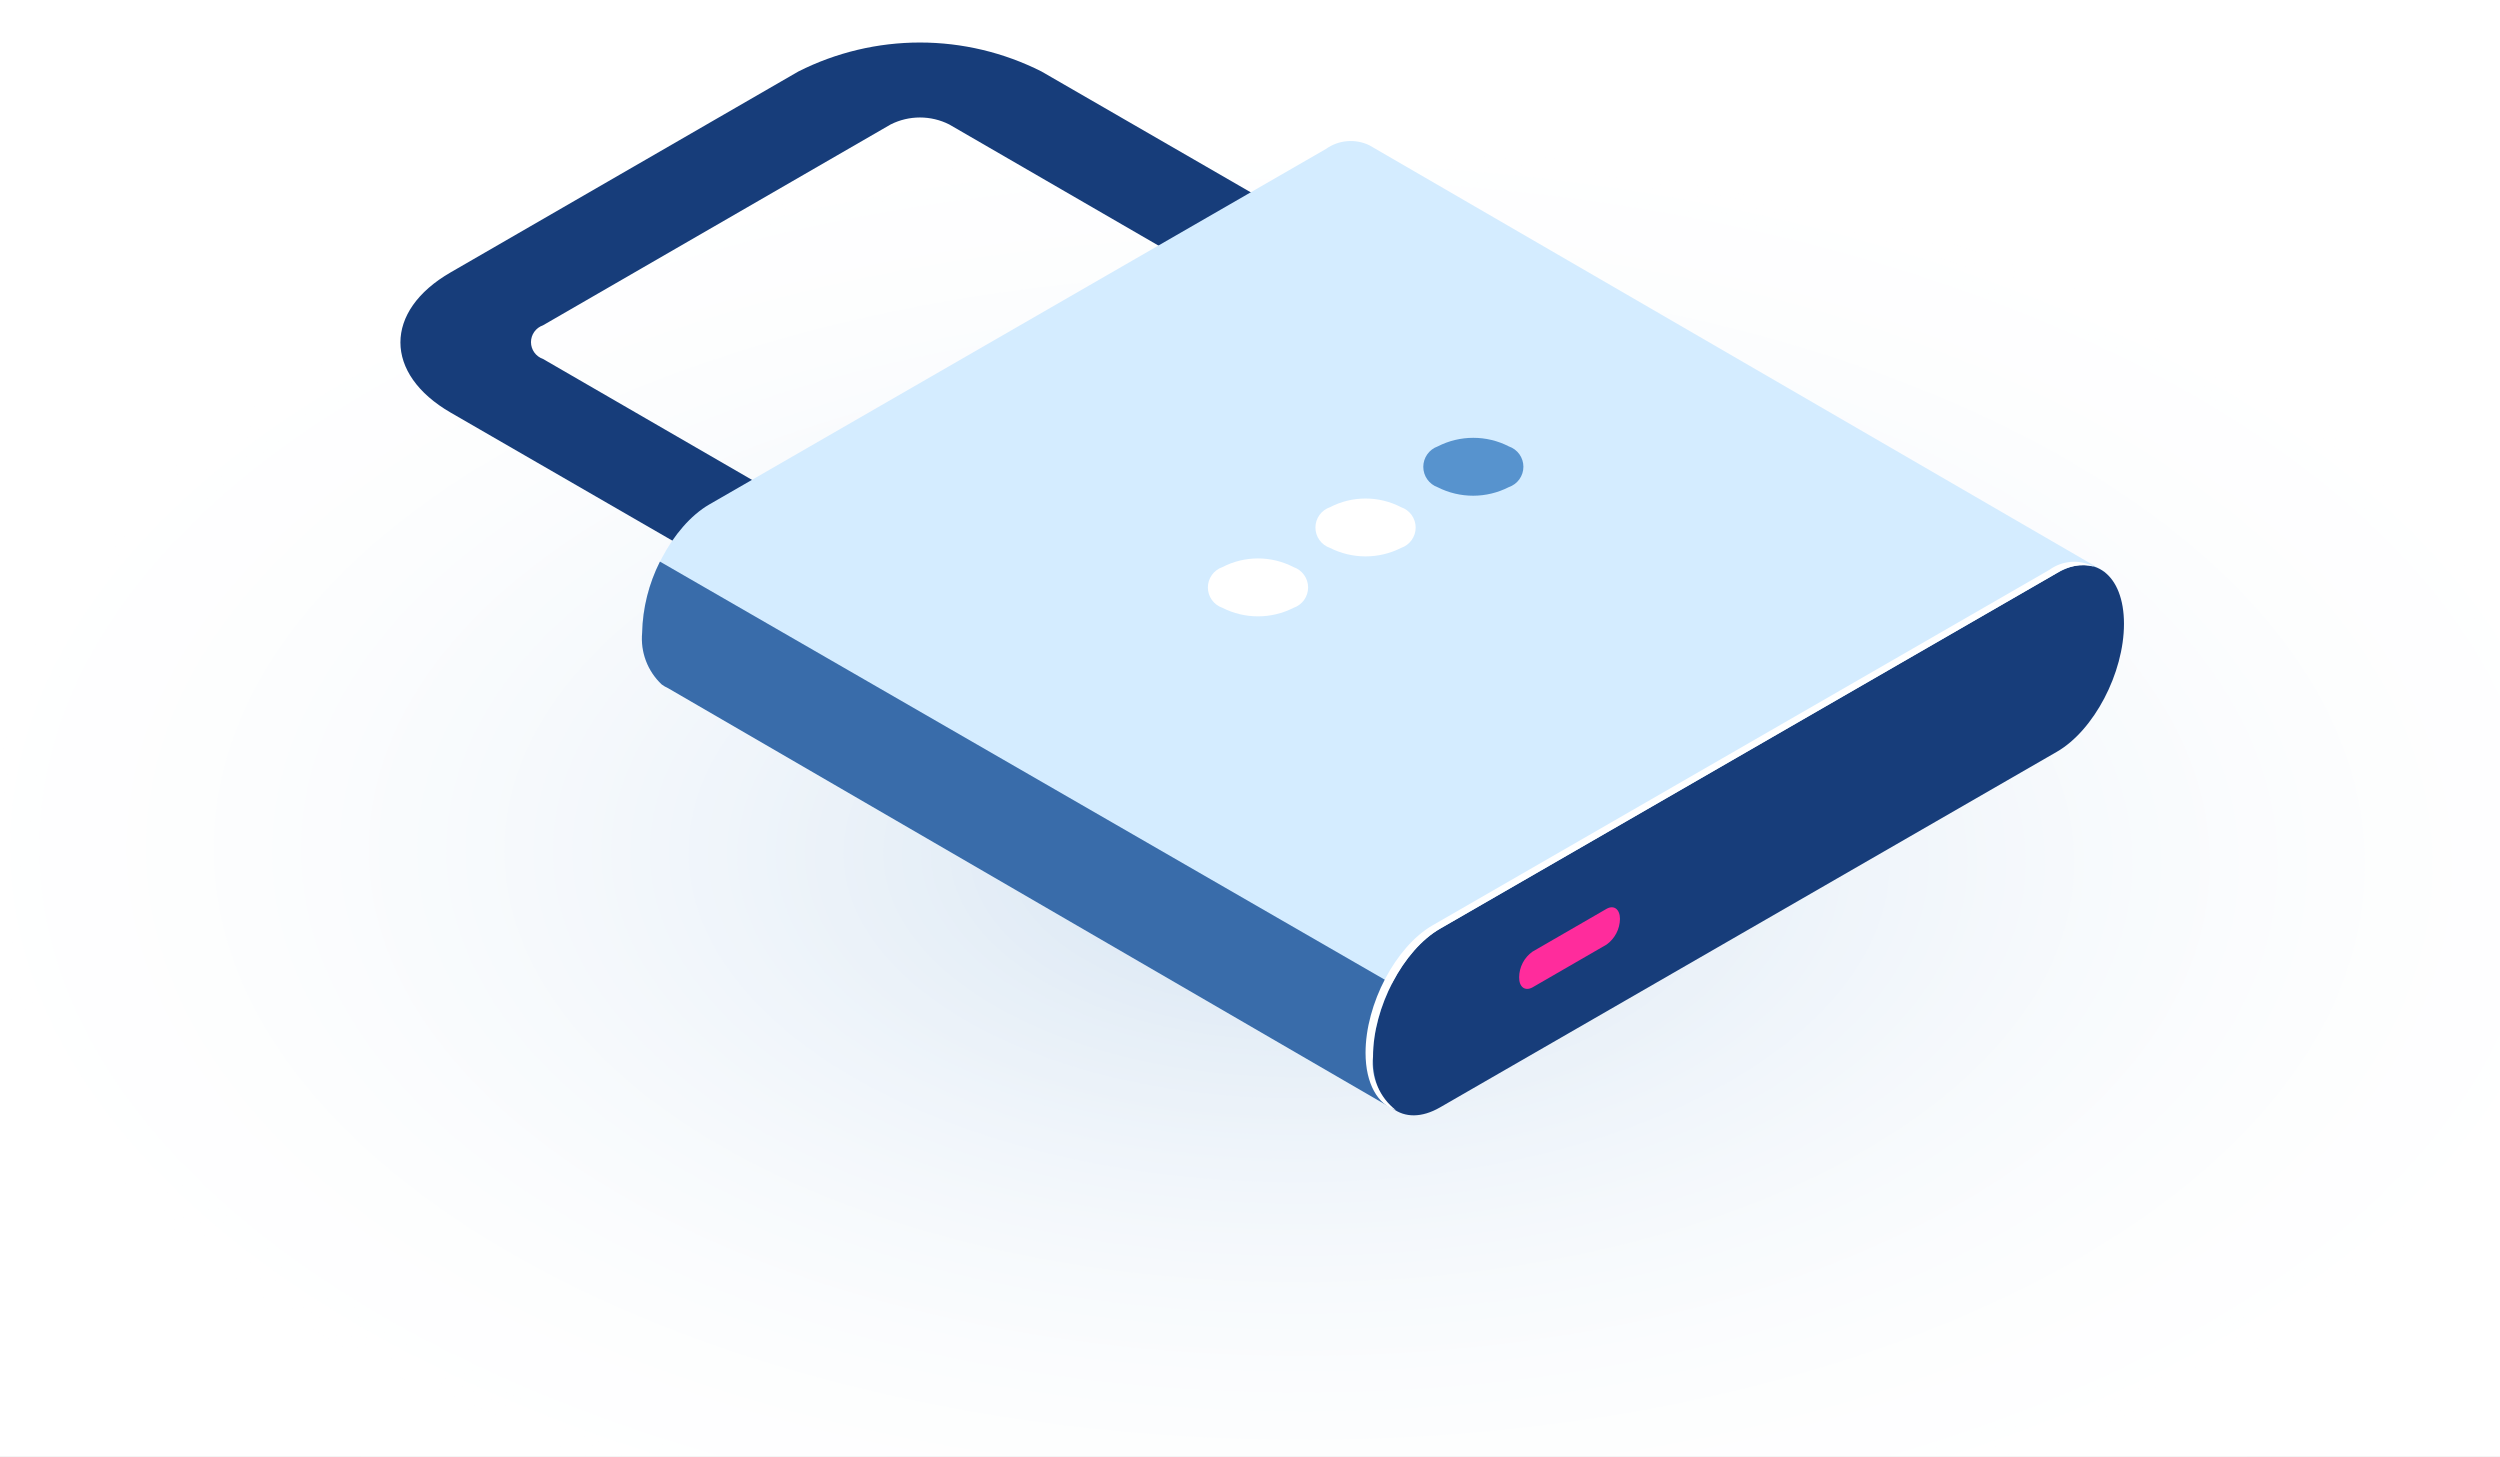 <svg width="127" height="74" viewBox="0 0 127 74" fill="none" xmlns="http://www.w3.org/2000/svg">
<rect x="0" y="0" width="127" height="74" fill="#333333" stroke="none"/>
<g clip-path="url(#clip0)">
<rect width="1440" height="2856" transform="translate(-1158 -1524)" fill="white"/>
<rect x="-1158" y="-947" width="1440" height="2279" fill="white"/>
<g style="mix-blend-mode:multiply" opacity="0.3">
<g style="mix-blend-mode:multiply">
<path d="M-22 -7H153V94.033H-22V-7Z" fill="white"/>
</g>
<g style="mix-blend-mode:multiply">
<path d="M65.078 83.548C24.299 83.121 -8.571 64.852 -8.339 42.742C-8.108 20.631 25.138 3.054 65.916 3.481C106.695 3.908 139.565 22.178 139.333 44.288C139.102 66.398 105.856 83.975 65.078 83.548Z" fill="white"/>
</g>
<g style="mix-blend-mode:multiply">
<path d="M65.081 83.278C24.576 82.853 -8.072 64.707 -7.842 42.747C-7.612 20.786 25.409 3.328 65.913 3.752C106.418 4.176 139.066 22.322 138.836 44.283C138.606 66.243 105.585 83.702 65.081 83.278Z" fill="white"/>
</g>
<g style="mix-blend-mode:multiply">
<path d="M65.083 83.016C24.848 82.594 -7.583 64.568 -7.355 42.752C-7.126 20.936 25.676 3.593 65.911 4.014C106.145 4.435 138.577 22.462 138.349 44.278C138.12 66.093 105.318 83.437 65.083 83.016Z" fill="white"/>
</g>
<g style="mix-blend-mode:multiply">
<path d="M65.121 82.89C25.159 82.49 -7.062 64.601 -6.845 42.934C-6.629 21.267 25.943 4.026 65.906 4.425C105.869 4.825 138.089 22.714 137.873 44.381C137.656 66.048 105.084 83.289 65.121 82.89Z" fill="white"/>
</g>
<g style="mix-blend-mode:multiply">
<path d="M65.089 82.483C25.398 82.067 -6.596 64.284 -6.37 42.762C-6.145 21.241 26.214 4.131 65.905 4.547C105.596 4.962 137.59 22.746 137.364 44.267C137.139 65.789 104.78 82.898 65.089 82.483Z" fill="white"/>
</g>
<g style="mix-blend-mode:multiply">
<path d="M65.092 82.212C25.675 81.799 -6.098 64.139 -5.874 42.767C-5.65 21.395 26.485 4.405 65.902 4.818C105.319 5.23 137.091 22.89 136.868 44.262C136.644 65.634 104.509 82.625 65.092 82.212Z" fill="white"/>
</g>
<g style="mix-blend-mode:multiply">
<path d="M65.094 81.95C25.947 81.54 -5.608 64 -5.386 42.772C-5.164 21.545 26.752 4.67 65.9 5.08C105.047 5.489 136.602 23.03 136.38 44.257C136.158 65.484 104.242 82.36 65.094 81.95Z" fill="white"/>
</g>
<g style="mix-blend-mode:multiply">
<path d="M65.097 81.679C26.224 81.272 -5.11 63.855 -4.889 42.778C-4.668 21.7 27.023 4.943 65.897 5.35C104.77 5.758 136.104 23.174 135.883 44.252C135.663 65.329 103.971 82.086 65.097 81.679Z" fill="white"/>
</g>
<g style="mix-blend-mode:multiply">
<path d="M65.1 81.417C26.496 81.013 -4.621 63.716 -4.402 42.783C-4.182 21.85 27.29 5.208 65.894 5.612C104.498 6.017 135.615 23.314 135.396 44.247C135.176 65.18 103.704 81.821 65.1 81.417Z" fill="white"/>
</g>
<g style="mix-blend-mode:multiply">
<path d="M65.103 81.146C26.773 80.745 -4.123 63.571 -3.905 42.788C-3.687 22.005 27.561 5.482 65.891 5.883C104.221 6.285 135.117 23.458 134.899 44.242C134.681 65.025 103.432 81.548 65.103 81.146Z" fill="white"/>
</g>
<g style="mix-blend-mode:multiply">
<path d="M65.106 80.875C27.045 80.477 -3.633 63.427 -3.417 42.793C-3.201 22.159 27.828 5.756 65.888 6.154C103.949 6.553 134.627 23.603 134.411 44.236C134.195 64.87 103.166 81.274 65.106 80.875Z" fill="white"/>
</g>
<g style="mix-blend-mode:multiply">
<path d="M65.109 80.613C27.323 80.218 -3.135 63.287 -2.921 42.798C-2.706 22.309 28.099 6.02 65.885 6.416C103.671 6.812 134.129 23.742 133.915 44.231C133.7 64.72 102.894 81.009 65.109 80.613Z" fill="#FEFFFF"/>
</g>
<g style="mix-blend-mode:multiply">
<path d="M65.111 80.343C27.595 79.95 -2.646 63.143 -2.433 42.803C-2.22 22.464 28.366 6.294 65.883 6.687C103.399 7.08 133.64 23.887 133.427 44.226C133.214 64.566 102.628 80.735 65.111 80.343Z" fill="#FEFFFF"/>
</g>
<g style="mix-blend-mode:multiply">
<path d="M65.114 80.081C27.872 79.691 -2.148 63.003 -1.936 42.809C-1.725 22.614 28.637 6.559 65.88 6.949C103.122 7.339 133.142 24.026 132.93 44.221C132.719 64.416 102.356 80.471 65.114 80.081Z" fill="#FEFEFF"/>
</g>
<g style="mix-blend-mode:multiply">
<path d="M65.117 79.81C28.144 79.422 -1.658 62.859 -1.449 42.814C-1.239 22.768 28.904 6.833 65.877 7.22C102.85 7.607 132.652 24.171 132.443 44.216C132.233 64.261 102.09 80.197 65.117 79.81Z" fill="#FEFEFF"/>
</g>
<g style="mix-blend-mode:multiply">
<path d="M65.12 79.548C28.421 79.163 -1.16 62.719 -0.952 42.819C-0.743 22.918 29.176 7.097 65.874 7.482C102.573 7.866 132.154 24.31 131.946 44.211C131.737 64.111 101.818 79.932 65.12 79.548Z" fill="#FEFEFF"/>
</g>
<g style="mix-blend-mode:multiply">
<path d="M65.123 79.277C28.693 78.895 -0.671 62.575 -0.464 42.824C-0.257 23.073 29.442 7.371 65.871 7.753C102.301 8.134 131.665 24.455 131.458 44.206C131.251 63.956 101.552 79.658 65.123 79.277Z" fill="#FEFEFF"/>
</g>
<g style="mix-blend-mode:multiply">
<path d="M65.125 79.015C28.97 78.636 -0.173 62.435 0.032 42.829C0.238 23.223 29.714 7.636 65.869 8.015C102.024 8.393 131.167 24.594 130.961 44.2C130.756 63.806 101.28 79.394 65.125 79.015Z" fill="#FEFEFF"/>
</g>
<g style="mix-blend-mode:multiply">
<path d="M65.128 78.744C29.242 78.368 0.316 62.291 0.52 42.834C0.724 23.378 29.98 7.91 65.866 8.285C101.752 8.661 130.678 24.739 130.474 44.195C130.27 63.652 101.014 79.12 65.128 78.744Z" fill="#FDFEFE"/>
</g>
<g style="mix-blend-mode:multiply">
<path d="M65.131 78.473C29.52 78.1 0.815 62.146 1.017 42.84C1.219 23.532 30.252 8.183 65.863 8.556C101.474 8.929 130.179 24.883 129.977 44.19C129.775 63.497 100.742 78.846 65.131 78.473Z" fill="#FDFEFE"/>
</g>
<g style="mix-blend-mode:multiply">
<path d="M65.134 78.211C29.792 77.841 1.304 62.007 1.505 42.845C1.705 23.682 30.518 8.448 65.86 8.818C101.202 9.188 129.69 25.023 129.489 44.185C129.289 63.347 100.476 78.581 65.134 78.211Z" fill="#FDFEFE"/>
</g>
<g style="mix-blend-mode:multiply">
<path d="M65.136 77.94C30.069 77.573 1.802 61.862 2.001 42.85C2.2 23.837 30.79 8.722 65.858 9.089C100.925 9.456 129.192 25.167 128.993 44.18C128.794 63.192 100.204 78.308 65.136 77.94Z" fill="#FDFDFE"/>
</g>
<g style="mix-blend-mode:multiply">
<path d="M65.139 77.678C30.346 77.314 2.3 61.723 2.498 42.855C2.695 23.987 31.061 8.987 65.855 9.351C100.648 9.715 128.694 25.306 128.496 44.175C128.298 63.043 99.933 78.043 65.139 77.678Z" fill="#FCFDFE"/>
</g>
<g style="mix-blend-mode:multiply">
<path d="M65.142 77.407C30.618 77.046 2.789 61.578 2.986 42.86C3.182 24.142 31.328 9.26 65.852 9.622C100.376 9.984 128.204 25.451 128.008 44.169C127.812 62.888 99.666 77.769 65.142 77.407Z" fill="#FCFDFE"/>
</g>
<g style="mix-blend-mode:multiply">
<path d="M65.145 77.146C30.895 76.787 3.288 61.439 3.482 42.865C3.677 24.291 31.599 9.525 65.849 9.884C100.099 10.243 127.706 25.59 127.512 44.164C127.317 62.738 99.395 77.504 65.145 77.146Z" fill="#FCFDFE"/>
</g>
<g style="mix-blend-mode:multiply">
<path d="M65.148 76.875C31.167 76.519 3.777 61.295 3.97 42.87C4.163 24.446 31.866 9.799 65.846 10.155C99.827 10.511 127.217 25.735 127.024 44.159C126.831 62.583 99.128 77.231 65.148 76.875Z" fill="#FCFDFE"/>
</g>
<g style="mix-blend-mode:multiply">
<path d="M65.15 76.613C31.444 76.26 4.275 61.155 4.467 42.876C4.658 24.596 32.138 10.064 65.844 10.417C99.55 10.77 126.719 25.874 126.527 44.154C126.336 62.433 98.856 76.966 65.15 76.613Z" fill="#FBFDFE"/>
</g>
<g style="mix-blend-mode:multiply">
<path d="M65.185 76.486C31.747 76.152 4.786 61.183 4.968 43.052C5.149 24.921 32.403 10.494 65.842 10.829C99.281 11.163 126.241 26.132 126.06 44.263C125.878 62.394 98.624 76.821 65.185 76.486Z" fill="#FBFCFE"/>
</g>
<g style="mix-blend-mode:multiply">
<path d="M65.156 76.08C31.993 75.733 5.263 60.871 5.451 42.886C5.639 24.901 32.675 10.602 65.838 10.95C99 11.297 125.731 26.158 125.543 44.144C125.355 62.129 98.318 76.427 65.156 76.08Z" fill="#FBFCFE"/>
</g>
<g style="mix-blend-mode:multiply">
<path d="M65.159 75.809C32.266 75.465 5.752 60.727 5.939 42.891C6.125 25.055 32.942 10.876 65.835 11.22C98.728 11.565 125.242 26.303 125.055 44.139C124.869 61.974 98.052 76.153 65.159 75.809Z" fill="#FAFCFE"/>
</g>
<g style="mix-blend-mode:multiply">
<path d="M65.162 75.538C32.543 75.197 6.25 60.582 6.435 42.896C6.621 25.21 33.214 11.15 65.832 11.492C98.451 11.833 124.744 26.447 124.559 44.133C124.373 61.819 97.78 75.88 65.162 75.538Z" fill="#FAFCFD"/>
</g>
<g style="mix-blend-mode:multiply">
<path d="M65.164 75.276C32.815 74.937 6.739 60.443 6.923 42.901C7.107 25.36 33.48 11.415 65.83 11.753C98.179 12.092 124.255 26.587 124.071 44.128C123.887 61.669 97.514 75.615 65.164 75.276Z" fill="#FAFCFD"/>
</g>
<g style="mix-blend-mode:multiply">
<path d="M65.167 75.005C33.092 74.669 7.238 60.298 7.42 42.907C7.602 25.515 33.752 11.688 65.827 12.024C97.902 12.36 123.756 26.731 123.574 44.123C123.392 61.515 97.242 75.341 65.167 75.005Z" fill="#F9FBFD"/>
</g>
<g style="mix-blend-mode:multiply">
<path d="M65.17 74.743C33.364 74.41 7.727 60.159 7.907 42.912C8.088 25.665 34.018 11.953 65.824 12.286C97.63 12.619 123.267 26.871 123.087 44.118C122.906 61.365 96.976 75.076 65.17 74.743Z" fill="#F9FBFD"/>
</g>
<g style="mix-blend-mode:multiply">
<path d="M65.173 74.472C33.641 74.142 8.225 60.014 8.404 42.917C8.583 25.819 34.29 12.227 65.821 12.557C97.353 12.887 122.769 27.015 122.59 44.113C122.411 61.21 96.704 74.803 65.173 74.472Z" fill="#F9FBFD"/>
</g>
<g style="mix-blend-mode:multiply">
<path d="M65.175 74.21C33.913 73.883 8.714 59.875 8.892 42.922C9.069 25.969 34.556 12.492 65.818 12.819C97.081 13.146 122.28 27.155 122.102 44.108C121.925 61.06 96.438 74.538 65.175 74.21Z" fill="#F8FBFD"/>
</g>
<g style="mix-blend-mode:multiply">
<path d="M65.178 73.94C34.191 73.615 9.213 59.73 9.388 42.927C9.564 26.124 34.828 12.765 65.816 13.09C96.803 13.414 121.782 27.299 121.606 44.102C121.43 60.906 96.166 74.264 65.178 73.94Z" fill="#F8FAFD"/>
</g>
<g style="mix-blend-mode:multiply">
<path d="M65.181 73.678C34.462 73.356 9.702 59.591 9.876 42.932C10.051 26.274 35.094 13.03 65.813 13.352C96.531 13.674 121.292 27.439 121.118 44.097C120.943 60.756 95.9 73.999 65.181 73.678Z" fill="#F7FAFD"/>
</g>
<g style="mix-blend-mode:multiply">
<path d="M65.184 73.407C34.74 73.088 10.2 59.446 10.373 42.937C10.546 26.428 35.366 13.304 65.81 13.623C96.254 13.941 120.794 27.583 120.621 44.092C120.448 60.601 95.628 73.726 65.184 73.407Z" fill="#F7FAFC"/>
</g>
<g style="mix-blend-mode:multiply">
<path d="M65.187 73.136C35.012 72.82 10.689 59.302 10.86 42.943C11.032 26.583 35.632 13.578 65.807 13.894C95.982 14.21 120.305 27.728 120.133 44.087C119.962 60.446 95.362 73.452 65.187 73.136Z" fill="#F6F9FC"/>
</g>
<g style="mix-blend-mode:multiply">
<path d="M65.189 72.874C35.289 72.561 11.187 59.163 11.357 42.948C11.527 26.733 35.904 13.842 65.804 14.156C95.705 14.469 119.807 27.867 119.637 44.082C119.467 60.296 95.09 73.187 65.189 72.874Z" fill="#F6F9FC"/>
</g>
<g style="mix-blend-mode:multiply">
<path d="M65.192 72.603C35.561 72.293 11.677 59.018 11.845 42.953C12.013 26.888 36.17 14.116 65.802 14.426C95.433 14.737 119.317 28.012 119.149 44.077C118.981 60.142 94.824 72.913 65.192 72.603Z" fill="#F5F9FC"/>
</g>
<g style="mix-blend-mode:multiply">
<path d="M65.195 72.341C35.838 72.034 12.175 58.879 12.341 42.958C12.508 27.038 36.442 14.381 65.799 14.688C95.156 14.996 118.819 28.151 118.652 44.071C118.486 59.992 94.552 72.649 65.195 72.341Z" fill="#F5F8FC"/>
</g>
<g style="mix-blend-mode:multiply">
<path d="M65.228 72.215C36.139 71.924 12.685 58.902 12.843 43.131C13.001 27.359 36.71 14.809 65.799 15.1C94.888 15.391 118.342 28.413 118.184 44.184C118.027 59.956 94.317 72.505 65.228 72.215Z" fill="#F4F8FC"/>
</g>
<g style="mix-blend-mode:multiply">
<path d="M65.201 71.808C36.387 71.507 13.162 58.594 13.326 42.968C13.489 27.342 36.98 14.919 65.793 15.221C94.606 15.523 117.832 28.435 117.668 44.061C117.504 59.687 94.014 72.11 65.201 71.808Z" fill="#F4F8FC"/>
</g>
<g style="mix-blend-mode:multiply">
<path d="M65.233 71.682C36.688 71.396 13.673 58.618 13.827 43.141C13.982 27.663 37.248 15.348 65.794 15.633C94.339 15.919 117.355 28.697 117.2 44.174C117.045 59.652 93.779 71.967 65.233 71.682Z" fill="#F3F7FB"/>
</g>
<g style="mix-blend-mode:multiply">
<path d="M65.206 71.275C36.937 70.98 14.15 58.311 14.31 42.979C14.471 27.647 37.518 15.458 65.788 15.754C94.057 16.05 116.844 28.719 116.684 44.051C116.523 59.383 93.476 71.572 65.206 71.275Z" fill="#F3F7FB"/>
</g>
<g style="mix-blend-mode:multiply">
<path d="M65.209 71.005C37.209 70.711 14.639 58.166 14.798 42.984C14.957 27.802 37.785 15.732 65.785 16.025C93.785 16.318 116.355 28.863 116.196 44.046C116.037 59.228 93.21 71.298 65.209 71.005Z" fill="#F2F7FB"/>
</g>
<g style="mix-blend-mode:multiply">
<path d="M65.212 70.734C37.486 70.443 15.137 58.022 15.295 42.989C15.452 27.956 38.056 16.005 65.782 16.296C93.508 16.586 115.857 29.008 115.699 44.041C115.542 59.073 92.938 71.024 65.212 70.734Z" fill="#F2F6FB"/>
</g>
<g style="mix-blend-mode:multiply">
<path d="M65.215 70.472C37.758 70.184 15.626 57.882 15.782 42.994C15.938 28.106 38.322 16.27 65.779 16.558C93.236 16.845 115.368 29.147 115.212 44.035C115.056 58.923 92.671 70.759 65.215 70.472Z" fill="#F1F6FB"/>
</g>
<g style="mix-blend-mode:multiply">
<path d="M65.218 70.201C38.035 69.916 16.125 57.738 16.279 42.999C16.433 28.261 38.594 16.544 65.776 16.829C92.959 17.113 114.869 29.292 114.715 44.03C114.561 58.769 92.4 70.486 65.218 70.201Z" fill="#F0F5FB"/>
</g>
<g style="mix-blend-mode:multiply">
<path d="M65.22 69.939C38.307 69.657 16.614 57.598 16.767 43.004C16.919 28.411 38.861 16.809 65.774 17.09C92.687 17.372 114.38 29.431 114.227 44.025C114.075 58.619 92.133 70.221 65.22 69.939Z" fill="#F0F5FA"/>
</g>
<g style="mix-blend-mode:multiply">
<path d="M65.223 69.668C38.584 69.389 17.112 57.454 17.263 43.01C17.415 28.566 39.132 17.082 65.771 17.361C92.41 17.64 113.882 29.576 113.731 44.02C113.579 58.464 91.862 69.947 65.223 69.668Z" fill="#EFF5FA"/>
</g>
<g style="mix-blend-mode:multiply">
<path d="M65.255 69.55C38.884 69.287 17.622 57.48 17.765 43.18C17.908 28.88 39.402 17.501 65.773 17.765C92.143 18.028 113.405 29.835 113.262 44.135C113.119 58.435 91.626 69.814 65.255 69.55Z" fill="#EEF4FA"/>
</g>
<g style="mix-blend-mode:multiply">
<path d="M65.229 69.135C39.133 68.862 18.099 57.17 18.248 43.02C18.396 28.87 39.67 17.621 65.765 17.894C91.86 18.168 112.894 29.86 112.746 44.01C112.598 58.159 91.324 69.408 65.229 69.135Z" fill="#EEF4FA"/>
</g>
<g style="mix-blend-mode:multiply">
<path d="M65.231 68.873C39.406 68.603 18.589 57.03 18.735 43.025C18.882 29.02 39.937 17.886 65.763 18.156C91.588 18.427 112.405 29.999 112.259 44.004C112.112 58.01 91.057 69.144 65.231 68.873Z" fill="#EDF3F9"/>
</g>
<g style="mix-blend-mode:multiply">
<path d="M65.234 68.602C39.683 68.335 19.087 56.886 19.232 43.03C19.377 29.175 40.208 18.16 65.76 18.427C91.311 18.695 111.907 30.144 111.762 43.999C111.617 57.855 90.786 68.87 65.234 68.602Z" fill="#ECF3F9"/>
</g>
<g style="mix-blend-mode:multiply">
<path d="M65.266 68.475C39.982 68.223 19.597 56.906 19.734 43.2C19.871 29.493 40.478 18.587 65.762 18.839C91.045 19.092 111.431 30.409 111.294 44.115C111.156 57.822 90.549 68.728 65.266 68.475Z" fill="#ECF2F9"/>
</g>
<g style="mix-blend-mode:multiply">
<path d="M65.24 68.07C40.232 67.808 20.075 56.602 20.216 43.041C20.358 29.479 40.746 18.698 65.754 18.96C90.762 19.222 110.92 30.428 110.778 43.989C110.636 57.55 90.248 68.331 65.24 68.07Z" fill="#EBF2F9"/>
</g>
<g style="mix-blend-mode:multiply">
<path d="M65.243 67.799C40.504 67.54 20.564 56.457 20.704 43.046C20.845 29.634 41.013 18.972 65.751 19.231C90.49 19.49 110.43 30.572 110.29 43.984C110.149 57.395 89.981 68.058 65.243 67.799Z" fill="#EAF1F9"/>
</g>
<g style="mix-blend-mode:multiply">
<path d="M65.245 67.537C40.781 67.281 21.062 56.318 21.201 43.051C21.34 29.784 41.284 19.237 65.749 19.493C90.213 19.749 109.932 30.712 109.793 43.979C109.654 57.246 89.71 67.793 65.245 67.537Z" fill="#E9F1F8"/>
</g>
<g style="mix-blend-mode:multiply">
<path d="M65.248 67.266C41.053 67.012 21.551 56.173 21.688 43.056C21.826 29.939 41.551 19.51 65.746 19.764C89.941 20.017 109.443 30.856 109.306 43.974C109.168 57.091 89.443 67.519 65.248 67.266Z" fill="#E9F0F8"/>
</g>
<g style="mix-blend-mode:multiply">
<path d="M65.251 67.004C41.331 66.753 22.049 56.034 22.185 43.061C22.321 30.088 41.822 19.775 65.743 20.026C89.663 20.276 108.945 30.996 108.809 43.968C108.673 56.941 89.171 67.254 65.251 67.004Z" fill="#E8F0F8"/>
</g>
<g style="mix-blend-mode:multiply">
<path d="M65.254 66.733C41.603 66.485 22.539 55.889 22.673 43.066C22.807 30.243 42.089 20.049 65.74 20.297C89.391 20.544 108.456 31.14 108.321 43.963C108.187 56.786 88.905 66.981 65.254 66.733Z" fill="#E7EFF8"/>
</g>
<g style="mix-blend-mode:multiply">
<path d="M65.257 66.471C41.88 66.226 23.037 55.75 23.169 43.071C23.302 30.393 42.361 20.314 65.737 20.558C89.114 20.803 107.957 31.279 107.825 43.958C107.692 56.636 88.633 66.716 65.257 66.471Z" fill="#E6EFF7"/>
</g>
<g style="mix-blend-mode:multiply">
<path d="M65.259 66.2C42.152 65.958 23.526 55.605 23.657 43.077C23.788 30.548 42.627 20.587 65.734 20.829C88.842 21.071 107.468 31.424 107.337 43.953C107.206 56.482 88.367 66.442 65.259 66.2Z" fill="#E5EEF7"/>
</g>
<g style="mix-blend-mode:multiply">
<path d="M65.262 65.929C42.429 65.69 24.024 55.461 24.154 43.082C24.284 30.703 42.898 20.861 65.732 21.1C88.565 21.339 106.97 31.569 106.84 43.948C106.71 56.327 88.095 66.168 65.262 65.929Z" fill="#E5EEF7"/>
</g>
<g style="mix-blend-mode:multiply">
<path d="M65.265 65.667C42.701 65.431 24.513 55.322 24.642 43.087C24.77 30.852 43.165 21.126 65.729 21.362C88.293 21.599 106.481 31.708 106.352 43.943C106.224 56.177 87.829 65.904 65.265 65.667Z" fill="#E4EDF7"/>
</g>
<g style="mix-blend-mode:multiply">
<path d="M65.268 65.396C42.978 65.163 25.012 55.177 25.138 43.092C25.265 31.007 43.437 21.4 65.726 21.633C88.016 21.866 105.982 31.852 105.856 43.937C105.729 56.022 87.557 65.63 65.268 65.396Z" fill="#E3EDF6"/>
</g>
<g style="mix-blend-mode:multiply">
<path d="M65.271 65.135C43.25 64.904 25.501 55.038 25.626 43.097C25.751 31.157 43.703 21.664 65.724 21.895C87.744 22.126 105.493 31.992 105.368 43.932C105.243 55.873 87.291 65.365 65.271 65.135Z" fill="#E2ECF6"/>
</g>
<g style="mix-blend-mode:multiply">
<path d="M65.273 64.864C43.528 64.636 25.999 54.893 26.123 43.102C26.246 31.312 43.975 21.938 65.721 22.166C87.466 22.394 104.995 32.136 104.871 43.927C104.748 55.718 87.019 65.091 65.273 64.864Z" fill="#E1EBF6"/>
</g>
<g style="mix-blend-mode:multiply">
<path d="M65.276 64.602C43.8 64.377 26.488 54.754 26.61 43.108C26.732 31.462 44.241 22.203 65.718 22.428C87.194 22.653 104.506 32.276 104.384 43.922C104.262 55.568 86.753 64.827 65.276 64.602Z" fill="#E0EBF6"/>
</g>
<g style="mix-blend-mode:multiply">
<path d="M65.279 64.331C44.077 64.109 26.986 54.609 27.107 43.113C27.227 31.616 44.513 22.477 65.715 22.699C86.917 22.921 104.007 32.42 103.887 43.917C103.767 55.413 86.481 64.553 65.279 64.331Z" fill="#DFEAF5"/>
</g>
<g style="mix-blend-mode:multiply">
<path d="M65.282 64.069C44.349 63.85 27.476 54.47 27.595 43.118C27.713 31.766 44.779 22.741 65.712 22.961C86.645 23.18 103.518 32.56 103.399 43.912C103.28 55.264 86.215 64.288 65.282 64.069Z" fill="#DEEAF5"/>
</g>
<g style="mix-blend-mode:multiply">
<path d="M65.285 63.798C44.626 63.582 27.974 54.325 28.091 43.123C28.209 31.921 45.051 23.015 65.71 23.231C86.368 23.448 103.02 32.704 102.903 43.906C102.785 55.108 85.943 64.014 65.285 63.798Z" fill="#DDE9F5"/>
</g>
<g style="mix-blend-mode:multiply">
<path d="M65.287 63.527C44.898 63.313 28.463 54.181 28.579 43.128C28.695 32.076 45.317 23.289 65.707 23.502C86.096 23.716 102.531 32.849 102.415 43.901C102.299 54.954 85.677 63.741 65.287 63.527Z" fill="#DCE8F4"/>
</g>
<g style="mix-blend-mode:multiply">
<path d="M65.29 63.265C45.175 63.054 28.961 54.041 29.076 43.133C29.19 32.225 45.589 23.554 65.704 23.764C85.819 23.975 102.033 32.988 101.918 43.896C101.804 54.804 85.405 63.476 65.29 63.265Z" fill="#DBE8F4"/>
</g>
<g style="mix-blend-mode:multiply">
<path d="M65.293 62.994C45.447 62.786 29.451 53.897 29.563 43.138C29.676 32.38 45.855 23.827 65.701 24.035C85.547 24.243 101.543 33.133 101.431 43.891C101.318 54.649 85.139 63.202 65.293 62.994Z" fill="#DAE7F4"/>
</g>
<g style="mix-blend-mode:multiply">
<path d="M65.296 62.732C45.724 62.527 29.949 53.757 30.06 43.144C30.171 32.53 46.127 24.092 65.698 24.297C85.27 24.502 101.045 33.272 100.934 43.886C100.823 54.499 84.867 62.937 65.296 62.732Z" fill="#D9E6F3"/>
</g>
<g style="mix-blend-mode:multiply">
<path d="M65.299 62.461C45.997 62.259 30.438 53.613 30.548 43.149C30.657 32.685 46.394 24.366 65.695 24.568C84.997 24.77 100.556 33.417 100.446 43.881C100.337 54.345 84.601 62.664 65.299 62.461Z" fill="#D8E6F3"/>
</g>
<g style="mix-blend-mode:multiply">
<path d="M65.301 62.2C46.274 62 30.936 53.473 31.044 43.154C31.152 32.835 46.665 24.631 65.693 24.83C84.72 25.029 100.058 33.556 99.95 43.876C99.841 54.195 84.329 62.399 65.301 62.2Z" fill="#D7E5F3"/>
</g>
<g style="mix-blend-mode:multiply">
<path d="M65.304 61.929C46.546 61.732 31.425 53.329 31.532 43.159C31.639 32.989 46.931 24.904 65.69 25.101C84.448 25.297 99.568 33.701 99.462 43.87C99.355 54.04 84.062 62.125 65.304 61.929Z" fill="#D6E4F2"/>
</g>
<g style="mix-blend-mode:multiply">
<path d="M65.307 61.667C46.823 61.473 31.924 53.189 32.029 43.164C32.134 33.139 47.203 25.169 65.687 25.363C84.171 25.556 99.07 33.84 98.965 43.865C98.86 53.89 83.791 61.86 65.307 61.667Z" fill="#D5E4F2"/>
</g>
<g style="mix-blend-mode:multiply">
<path d="M65.31 61.396C47.095 61.205 32.413 53.045 32.516 43.169C32.62 33.294 47.47 25.443 65.684 25.634C83.899 25.825 98.581 33.985 98.478 43.86C98.374 53.736 83.524 61.587 65.31 61.396Z" fill="#D4E3F2"/>
</g>
<g style="mix-blend-mode:multiply">
<path d="M65.312 61.134C47.372 60.946 32.911 52.905 33.013 43.175C33.115 33.444 47.741 25.708 65.681 25.895C83.622 26.083 98.083 34.124 97.981 43.855C97.879 53.586 83.253 61.322 65.312 61.134Z" fill="#D3E2F1"/>
</g>
<g style="mix-blend-mode:multiply">
<path d="M65.315 60.863C47.644 60.678 33.4 52.761 33.501 43.18C33.601 33.599 48.008 25.982 65.679 26.166C83.35 26.352 97.594 34.269 97.493 43.85C97.393 53.431 82.986 61.048 65.315 60.863Z" fill="#D2E1F1"/>
</g>
<g style="mix-blend-mode:multiply">
<path d="M65.318 60.592C47.921 60.41 33.899 52.616 33.998 43.185C34.096 33.753 48.279 26.255 65.676 26.438C83.073 26.62 97.095 34.413 96.996 43.845C96.898 53.276 82.715 60.774 65.318 60.592Z" fill="#D0E1F1"/>
</g>
<g style="mix-blend-mode:multiply">
<path d="M65.321 60.33C48.194 60.151 34.388 52.477 34.485 43.19C34.582 33.903 48.546 26.52 65.673 26.699C82.8 26.879 96.606 34.553 96.509 43.84C96.412 53.127 82.448 60.51 65.321 60.33Z" fill="#CFE0F0"/>
</g>
<g style="mix-blend-mode:multiply">
<path d="M65.324 60.059C48.471 59.883 34.886 52.332 34.982 43.195C35.078 34.058 48.817 26.794 65.67 26.97C82.523 27.147 96.108 34.697 96.012 43.834C95.916 52.971 82.177 60.236 65.324 60.059Z" fill="#CEDFF0"/>
</g>
<g style="mix-blend-mode:multiply">
<path d="M65.326 59.797C48.743 59.624 35.375 52.193 35.469 43.2C35.564 34.208 49.084 27.058 65.667 27.232C82.251 27.406 95.619 34.837 95.524 43.829C95.43 52.822 81.91 59.971 65.326 59.797Z" fill="#CDDEF0"/>
</g>
<g style="mix-blend-mode:multiply">
<path d="M65.329 59.526C49.02 59.356 35.873 52.048 35.966 43.206C36.059 34.362 49.355 27.332 65.665 27.503C81.974 27.674 95.12 34.981 95.028 43.824C94.935 52.667 81.639 59.697 65.329 59.526Z" fill="#CCDEEF"/>
</g>
<g style="mix-blend-mode:multiply">
<path d="M65.332 59.264C49.292 59.096 36.363 51.909 36.454 43.211C36.545 34.512 49.622 27.597 65.662 27.765C81.702 27.933 94.631 35.12 94.54 43.819C94.449 52.517 81.372 59.432 65.332 59.264Z" fill="#CBDDEF"/>
</g>
<g style="mix-blend-mode:multiply">
<path d="M65.335 58.994C49.569 58.828 36.861 51.764 36.951 43.216C37.04 34.667 49.893 27.871 65.659 28.036C81.425 28.201 94.133 35.265 94.043 43.814C93.954 52.362 81.101 59.159 65.335 58.994Z" fill="#C9DCEF"/>
</g>
<g style="mix-blend-mode:multiply">
<path d="M65.362 58.875C49.864 58.72 37.369 51.781 37.453 43.377C37.537 34.972 50.169 28.285 65.666 28.44C81.163 28.595 93.658 35.533 93.574 43.938C93.49 52.343 80.859 59.03 65.362 58.875Z" fill="#C8DBEE"/>
</g>
<g style="mix-blend-mode:multiply">
<path d="M65.34 58.461C50.118 58.301 37.848 51.48 37.935 43.226C38.021 34.972 50.431 28.409 65.653 28.569C80.876 28.728 93.145 35.549 93.059 43.803C92.973 52.058 80.562 58.62 65.34 58.461Z" fill="#C7DAEE"/>
</g>
<g style="mix-blend-mode:multiply">
<path d="M65.343 58.19C50.39 58.033 38.338 51.336 38.422 43.231C38.507 35.126 50.698 28.683 65.651 28.84C80.603 28.996 92.656 35.693 92.571 43.798C92.487 51.903 80.296 58.346 65.343 58.19Z" fill="#C5D9ED"/>
</g>
<g style="mix-blend-mode:multiply">
<path d="M65.346 57.928C50.667 57.774 38.836 51.197 38.919 43.236C39.003 35.276 50.969 28.948 65.648 29.102C80.326 29.255 92.158 35.833 92.075 43.793C91.991 51.753 80.025 58.082 65.346 57.928Z" fill="#C4D9ED"/>
</g>
<g style="mix-blend-mode:multiply">
<path d="M65.349 57.657C50.94 57.506 39.325 51.052 39.407 43.242C39.489 35.431 51.236 29.221 65.645 29.372C80.054 29.523 91.669 35.977 91.587 43.788C91.505 51.599 79.758 57.808 65.349 57.657Z" fill="#C3D8ED"/>
</g>
<g style="mix-blend-mode:multiply">
<path d="M65.352 57.395C51.217 57.247 39.823 50.913 39.904 43.247C39.984 35.581 51.508 29.486 65.642 29.634C79.777 29.782 91.171 36.117 91.09 43.783C91.01 51.449 79.486 57.543 65.352 57.395Z" fill="#C2D7EC"/>
</g>
<g style="mix-blend-mode:multiply">
<path d="M65.354 57.124C51.489 56.979 40.312 50.768 40.391 43.252C40.47 35.736 51.774 29.76 65.639 29.905C79.505 30.05 90.681 36.261 90.603 43.778C90.524 51.294 79.22 57.269 65.354 57.124Z" fill="#C0D6EC"/>
</g>
<g style="mix-blend-mode:multiply">
<path d="M65.357 56.862C51.766 56.72 40.811 50.629 40.888 43.257C40.965 35.885 52.045 30.025 65.637 30.167C79.228 30.309 90.183 36.401 90.106 43.773C90.029 51.144 78.948 57.005 65.357 56.862Z" fill="#BFD5EB"/>
</g>
<g style="mix-blend-mode:multiply">
<path d="M65.383 56.735C52.06 56.602 41.319 50.639 41.391 43.416C41.463 36.194 52.322 30.447 65.644 30.58C78.967 30.713 89.709 36.676 89.636 43.899C89.564 51.121 78.705 56.868 65.383 56.735Z" fill="#BDD4EB"/>
</g>
<g style="mix-blend-mode:multiply">
<path d="M65.363 56.33C52.315 56.193 41.798 50.345 41.872 43.267C41.947 36.19 52.584 30.563 65.631 30.7C78.679 30.837 89.196 36.685 89.122 43.762C89.047 50.84 78.41 56.466 65.363 56.33Z" fill="#BCD3EA"/>
</g>
<g style="mix-blend-mode:multiply">
<path d="M65.366 56.059C52.587 55.925 42.288 50.2 42.36 43.273C42.433 36.345 52.85 30.837 65.628 30.971C78.407 31.105 88.707 36.829 88.634 43.757C88.561 50.685 78.144 56.192 65.366 56.059Z" fill="#BBD2EA"/>
</g>
<g style="mix-blend-mode:multiply">
<path d="M65.368 55.788C52.864 55.657 42.786 50.056 42.857 43.278C42.928 36.5 53.122 31.111 65.625 31.242C78.129 31.373 88.208 36.974 88.137 43.752C88.066 50.53 77.872 55.919 65.368 55.788Z" fill="#B9D1EA"/>
</g>
<g style="mix-blend-mode:multiply">
<path d="M65.371 55.526C53.137 55.398 43.275 49.916 43.344 43.283C43.414 36.649 53.388 31.376 65.623 31.504C77.857 31.632 87.719 37.113 87.65 43.747C87.58 50.38 77.606 55.654 65.371 55.526Z" fill="#B8D0E9"/>
</g>
<g style="mix-blend-mode:multiply">
<path d="M65.374 55.255C53.414 55.13 43.773 49.772 43.841 43.288C43.909 36.804 53.66 31.649 65.62 31.775C77.58 31.9 87.221 37.258 87.153 43.742C87.085 50.225 77.334 55.38 65.374 55.255Z" fill="#B6D0E9"/>
</g>
<g style="mix-blend-mode:multiply">
<path d="M65.377 54.993C53.686 54.871 44.262 49.632 44.329 43.293C44.395 36.954 53.926 31.914 65.617 32.037C77.308 32.159 86.732 37.397 86.665 43.736C86.599 50.076 77.068 55.115 65.377 54.993Z" fill="#B5CFE8"/>
</g>
<g style="mix-blend-mode:multiply">
<path d="M86.195 43.729C86.132 49.924 76.83 54.846 65.423 54.72C54.017 54.594 44.805 49.491 44.868 43.295C44.931 37.1 54.242 32.187 65.64 32.304C77.037 32.422 86.195 37.542 86.195 43.729Z" fill="#B3CEE8"/>
</g>
<g style="mix-blend-mode:multiply">
<path d="M65.382 54.46C54.235 54.343 45.25 49.348 45.313 43.303C45.376 37.258 54.464 32.453 65.612 32.569C76.759 32.686 85.744 37.681 85.681 43.726C85.618 49.771 76.53 54.577 65.382 54.46Z" fill="#B2CDE7"/>
</g>
<g style="mix-blend-mode:multiply">
<path d="M85.184 43.72C85.13 49.617 76.261 54.305 65.387 54.187C54.513 54.07 45.744 49.202 45.807 43.35C45.87 37.497 54.739 32.774 65.613 32.882C76.487 32.991 85.247 37.822 85.184 43.72Z" fill="#B0CCE7"/>
</g>
<g style="mix-blend-mode:multiply">
<path d="M65.409 54.071C54.805 53.965 46.255 49.216 46.313 43.465C46.371 37.714 55.014 33.138 65.618 33.244C76.222 33.35 84.772 38.098 84.714 43.849C84.657 49.6 76.014 54.177 65.409 54.071Z" fill="#AFCBE6"/>
</g>
<g style="mix-blend-mode:multiply">
<path d="M65.391 53.656C55.061 53.548 46.736 48.92 46.794 43.319C46.853 37.718 55.274 33.265 65.603 33.373C75.933 33.481 84.258 38.109 84.2 43.711C84.141 49.312 75.72 53.764 65.391 53.656Z" fill="#ADCAE6"/>
</g>
<g style="mix-blend-mode:multiply">
<path d="M83.712 43.702C83.657 49.121 75.457 53.492 65.396 53.392C55.335 53.293 47.225 48.778 47.288 43.323C47.352 37.868 55.543 33.533 65.604 33.641C75.665 33.749 83.766 38.256 83.712 43.702Z" fill="#ACC9E5"/>
</g>
<g style="mix-blend-mode:multiply">
<path d="M83.215 43.702C83.161 49.003 75.186 53.23 65.396 53.121C55.606 53.013 47.722 48.606 47.776 43.331C47.83 38.057 55.814 33.803 65.595 33.903C75.376 34.002 83.278 38.391 83.215 43.702Z" fill="#AAC8E5"/>
</g>
<g style="mix-blend-mode:multiply">
<path d="M65.399 52.853C55.883 52.753 48.212 48.491 48.266 43.334C48.32 38.177 56.078 34.077 65.595 34.177C75.111 34.276 82.782 38.538 82.728 43.695C82.674 48.852 74.915 52.952 65.399 52.853Z" fill="#A9C7E5"/>
</g>
<g style="mix-blend-mode:multiply">
<path d="M65.423 52.734C56.18 52.642 48.728 48.503 48.779 43.49C48.829 38.477 56.362 34.489 65.604 34.581C74.847 34.673 82.299 38.812 82.249 43.825C82.199 48.838 74.665 52.826 65.423 52.734Z" fill="#A7C6E4"/>
</g>
<g style="mix-blend-mode:multiply">
<path d="M81.743 43.684C81.689 48.552 74.373 52.417 65.405 52.327C56.437 52.236 49.203 48.209 49.257 43.295C49.311 38.382 56.618 34.571 65.595 34.661C74.572 34.752 81.797 38.825 81.743 43.684Z" fill="#A5C4E4"/>
</g>
<g style="mix-blend-mode:multiply">
<path d="M65.407 52.058C56.709 51.967 49.698 48.068 49.747 43.35C49.797 38.632 56.888 34.88 65.587 34.971C74.285 35.063 81.296 38.961 81.247 43.68C81.197 48.398 74.106 52.149 65.407 52.058Z" fill="#A4C3E3"/>
</g>
<g style="mix-blend-mode:multiply">
<path d="M80.776 43.675C80.731 48.245 73.859 51.875 65.423 51.803C56.988 51.731 50.206 47.947 50.251 43.377C50.296 38.807 57.169 35.167 65.604 35.248C74.039 35.33 80.776 39.105 80.776 43.675Z" fill="#A2C2E3"/>
</g>
<g style="mix-blend-mode:multiply">
<path d="M65.413 51.525C57.258 51.44 50.685 47.784 50.732 43.36C50.778 38.936 57.426 35.419 65.581 35.504C73.736 35.59 80.309 39.245 80.262 43.669C80.216 48.093 73.568 51.611 65.413 51.525Z" fill="#A0C1E2"/>
</g>
<g style="mix-blend-mode:multiply">
<path d="M65.416 51.254C57.531 51.172 51.174 47.64 51.219 43.365C51.264 39.091 57.693 35.693 65.578 35.775C73.463 35.858 79.819 39.39 79.775 43.664C79.73 47.939 73.301 51.337 65.416 51.254Z" fill="#9FC0E1"/>
</g>
<g style="mix-blend-mode:multiply">
<path d="M65.419 50.983C57.808 50.904 51.673 47.495 51.716 43.37C51.759 39.246 57.964 35.967 65.575 36.046C73.186 36.126 79.321 39.534 79.278 43.659C79.235 47.784 73.03 51.063 65.419 50.983Z" fill="#9DBFE1"/>
</g>
<g style="mix-blend-mode:multiply">
<path d="M65.421 50.721C58.08 50.645 52.162 47.356 52.204 43.376C52.245 39.395 58.231 36.231 65.573 36.308C72.914 36.385 78.832 39.674 78.79 43.654C78.749 47.634 72.763 50.798 65.421 50.721Z" fill="#9BBEE0"/>
</g>
<g style="mix-blend-mode:multiply">
<path d="M78.293 43.648C78.293 47.486 72.495 50.529 65.423 50.457C58.352 50.385 52.662 47.215 52.698 43.377C52.734 39.538 58.505 36.504 65.568 36.576C72.63 36.648 78.338 39.818 78.293 43.648Z" fill="#9ABDE0"/>
</g>
<g style="mix-blend-mode:multiply">
<path d="M77.805 43.648C77.805 47.333 72.224 50.259 65.432 50.186C58.641 50.114 53.159 47.071 53.195 43.386C53.231 39.701 58.776 36.775 65.568 36.847C72.359 36.919 77.841 39.963 77.805 43.648Z" fill="#98BCDF"/>
</g>
<g style="mix-blend-mode:multiply">
<path d="M65.43 49.918C58.906 49.849 53.648 46.927 53.685 43.391C53.722 39.855 59.04 37.044 65.564 37.112C72.088 37.18 77.346 40.102 77.309 43.639C77.272 47.175 71.954 49.986 65.43 49.918Z" fill="#96BADF"/>
</g>
<g style="mix-blend-mode:multiply">
<path d="M76.821 43.63C76.821 47.025 71.691 49.717 65.432 49.654C59.173 49.59 54.143 46.791 54.179 43.395C54.215 39.999 59.309 37.308 65.559 37.38C71.808 37.452 76.857 40.243 76.821 43.63Z" fill="#94B9DE"/>
</g>
<g style="mix-blend-mode:multiply">
<path d="M76.324 43.63C76.324 46.872 71.42 49.446 65.441 49.383C59.462 49.319 54.604 46.673 54.667 43.404C54.73 40.134 59.58 37.579 65.559 37.642C71.537 37.705 76.36 40.387 76.324 43.63Z" fill="#92B8DE"/>
</g>
<g style="mix-blend-mode:multiply">
<path d="M75.836 43.621C75.836 46.718 71.149 49.184 65.441 49.121C59.733 49.057 55.127 46.502 55.164 43.404C55.2 40.306 59.851 37.85 65.559 37.913C71.266 37.976 75.863 40.532 75.836 43.621Z" fill="#91B7DD"/>
</g>
<g style="mix-blend-mode:multiply">
<path d="M75.358 43.621C75.358 46.565 70.896 48.913 65.423 48.85C59.95 48.787 55.606 46.357 55.633 43.431C55.66 40.505 60.104 38.139 65.568 38.193C71.032 38.247 75.358 40.667 75.358 43.621Z" fill="#8FB6DD"/>
</g>
<g style="mix-blend-mode:multiply">
<path d="M74.852 43.612C74.852 46.411 70.607 48.642 65.441 48.588C60.275 48.534 56.121 46.231 56.148 43.413C56.175 40.595 60.384 38.392 65.55 38.446C70.716 38.5 74.879 40.812 74.852 43.612Z" fill="#8DB5DC"/>
</g>
<g style="mix-blend-mode:multiply">
<path d="M74.355 43.611C74.355 46.258 70.345 48.371 65.45 48.317C60.555 48.263 56.609 46.077 56.636 43.422C56.663 40.767 60.655 38.662 65.55 38.708C70.445 38.753 74.382 40.956 74.355 43.611Z" fill="#8BB3DB"/>
</g>
<g style="mix-blend-mode:multiply">
<path d="M65.45 48.048C60.826 48 57.099 45.931 57.125 43.427C57.152 40.923 60.921 38.933 65.544 38.981C70.168 39.03 73.895 41.099 73.868 43.602C73.842 46.106 70.073 48.097 65.45 48.048Z" fill="#89B2DB"/>
</g>
<g style="mix-blend-mode:multiply">
<path d="M73.371 43.593C73.371 45.96 69.803 47.829 65.45 47.784C61.097 47.739 57.602 45.788 57.62 43.431C57.638 41.074 61.233 39.195 65.541 39.24C69.849 39.286 73.398 41.236 73.371 43.593Z" fill="#87B1DA"/>
</g>
<g style="mix-blend-mode:multiply">
<path d="M72.883 43.593C72.883 45.806 69.532 47.558 65.459 47.522C61.386 47.486 58.09 45.653 58.117 43.44C58.144 41.227 61.458 39.466 65.541 39.511C69.623 39.556 72.901 41.381 72.883 43.593Z" fill="#85B0DA"/>
</g>
<g style="mix-blend-mode:multiply">
<path d="M72.386 43.584C72.386 45.653 69.262 47.287 65.459 47.251C61.657 47.215 58.587 45.508 58.605 43.44C58.623 41.372 61.73 39.737 65.541 39.827C69.352 39.918 72.413 41.525 72.386 43.584Z" fill="#84AED9"/>
</g>
<g style="mix-blend-mode:multiply">
<path d="M65.461 46.983C61.924 46.946 59.074 45.363 59.094 43.448C59.114 41.532 61.997 40.01 65.533 40.047C69.069 40.084 71.92 41.667 71.9 43.582C71.88 45.497 68.997 47.02 65.461 46.983Z" fill="#82ADD9"/>
</g>
<g style="mix-blend-mode:multiply">
<path d="M71.402 43.575C71.402 45.382 68.693 46.755 65.468 46.718C62.244 46.682 59.571 45.219 59.589 43.449C59.607 41.679 62.298 40.279 65.532 40.315C68.765 40.351 71.42 41.805 71.402 43.575Z" fill="#80ACD8"/>
</g>
<g style="mix-blend-mode:multiply">
<path d="M70.914 43.575C70.914 45.192 68.458 46.484 65.496 46.447C62.533 46.411 60.077 45.084 60.077 43.458C60.077 41.832 62.533 40.55 65.496 40.577C68.458 40.604 70.932 41.95 70.914 43.575Z" fill="#7EAAD7"/>
</g>
<g style="mix-blend-mode:multiply">
<path d="M70.418 43.566C70.418 45.039 68.187 46.213 65.468 46.185C62.75 46.158 60.564 44.939 60.573 43.476C60.582 42.013 62.804 40.812 65.522 40.812C68.241 40.812 70.436 42.094 70.418 43.566Z" fill="#7CA9D7"/>
</g>
<g style="mix-blend-mode:multiply">
<path d="M69.939 43.521C69.939 44.849 67.925 45.906 65.487 45.878C63.048 45.851 61.061 44.758 61.079 43.431C61.097 42.103 63.084 41.056 65.532 41.074C67.979 41.092 69.939 42.239 69.939 43.521Z" fill="#7AA8D6"/>
</g>
<g style="mix-blend-mode:multiply">
<path d="M69.433 43.521C69.433 44.695 67.627 45.635 65.478 45.617C63.328 45.598 61.549 44.614 61.558 43.44C61.567 42.266 63.364 41.318 65.523 41.345C67.681 41.372 69.451 42.374 69.433 43.521Z" fill="#78A7D5"/>
</g>
<g style="mix-blend-mode:multiply">
<path d="M68.945 43.521C68.945 44.56 67.383 45.328 65.477 45.328C63.572 45.328 62.045 44.424 62.054 43.422C62.064 42.419 63.617 41.616 65.523 41.616C67.428 41.616 68.954 42.519 68.945 43.521Z" fill="#76A5D5"/>
</g>
<g style="mix-blend-mode:multiply">
<path d="M68.449 43.521C68.449 44.424 67.112 45.111 65.478 45.093C63.843 45.075 62.533 44.343 62.542 43.458C62.551 42.573 63.888 41.868 65.514 41.887C67.139 41.905 68.458 42.663 68.449 43.521Z" fill="#74A4D4"/>
</g>
<g style="mix-blend-mode:multiply">
<path d="M67.961 43.521C67.961 44.262 66.841 44.849 65.487 44.831C64.132 44.813 63.03 44.208 63.039 43.467C63.048 42.727 64.15 42.148 65.514 42.166C66.877 42.185 67.97 42.808 67.961 43.521Z" fill="#71A3D4"/>
</g>
<g style="mix-blend-mode:multiply">
<path d="M67.464 43.521C67.464 44.108 66.561 44.578 65.486 44.569C64.412 44.56 63.527 44.063 63.527 43.476C63.527 42.889 64.43 42.419 65.513 42.428C66.597 42.438 67.473 42.943 67.464 43.521Z" fill="#6FA1D3"/>
</g>
<g style="mix-blend-mode:multiply">
<path d="M66.977 43.521C66.977 43.964 66.308 44.316 65.487 44.307C64.665 44.298 64.014 43.937 64.023 43.494C64.032 43.052 64.692 42.699 65.504 42.708C66.317 42.718 66.977 43.088 66.977 43.521Z" fill="#6DA0D2"/>
</g>
<g style="mix-blend-mode:multiply">
<path d="M66.48 43.521C66.48 43.819 66.037 44.054 65.496 44.045C64.954 44.036 64.52 43.801 64.52 43.521C64.52 43.241 64.972 42.997 65.514 42.997C66.055 42.997 66.489 43.232 66.48 43.521Z" fill="#6B9ED2"/>
</g>
<g style="mix-blend-mode:multiply">
<path d="M65.992 43.521C65.992 43.666 65.766 43.783 65.496 43.783C65.225 43.783 65.008 43.657 65.008 43.512C65.008 43.368 65.234 43.241 65.504 43.25C65.775 43.259 65.992 43.377 65.992 43.521Z" fill="#699DD1"/>
</g>
</g>
<path d="M40.19 30.95L44.877 28.24L27.582 18.233C27.405 18.172 27.251 18.057 27.142 17.904C27.033 17.751 26.974 17.568 26.974 17.38C26.974 17.192 27.033 17.009 27.142 16.856C27.251 16.703 27.405 16.588 27.582 16.527L45.247 6.321C45.708 6.089 46.217 5.968 46.733 5.968C47.249 5.968 47.758 6.089 48.219 6.321L65.505 16.328L70.201 13.618L52.906 3.63C50.992 2.664 48.877 2.16 46.733 2.16C44.589 2.16 42.474 2.664 40.56 3.63L22.895 13.835C19.49 15.795 19.49 18.992 22.895 20.961L40.19 30.95Z" fill="#173D7A"/>
<path d="M32.621 32.142C32.621 29.631 34.148 26.723 36.026 25.63L67.356 7.568C67.673 7.342 68.044 7.205 68.432 7.172C68.819 7.139 69.209 7.21 69.56 7.378V7.378L106.967 29.071L70.788 56.337L33.931 34.941C33.816 34.891 33.707 34.827 33.606 34.752V34.752C33.255 34.419 32.984 34.012 32.814 33.56C32.644 33.108 32.578 32.623 32.621 32.142V32.142Z" fill="#D4ECFF"/>
<path d="M70.797 56.355L33.94 34.96C33.825 34.909 33.716 34.845 33.615 34.77V34.77C33.26 34.436 32.986 34.026 32.814 33.571C32.642 33.115 32.576 32.627 32.621 32.142C32.651 30.886 32.959 29.652 33.525 28.529L75.547 52.769L70.797 56.355Z" fill="#396CAA"/>
<path d="M73.154 56.255L104.484 38.193C106.371 37.109 107.898 34.192 107.898 31.69C107.898 29.18 106.371 28.024 104.484 29.116L73.154 47.179C71.276 48.263 69.749 51.171 69.749 53.682C69.749 56.165 71.276 57.339 73.154 56.255Z" fill="#173D7A"/>
<path d="M72.775 47.007L104.114 28.945C104.436 28.711 104.818 28.572 105.215 28.543C105.612 28.515 106.009 28.597 106.362 28.782C106.043 28.704 105.711 28.693 105.388 28.751C105.064 28.808 104.756 28.933 104.484 29.116L73.154 47.179C71.276 48.263 69.749 51.171 69.749 53.681C69.697 54.194 69.775 54.712 69.978 55.185C70.18 55.659 70.499 56.074 70.905 56.391C70.002 56.111 69.37 55.063 69.37 53.483C69.37 50.999 70.896 48.091 72.775 47.007Z" fill="white"/>
<path d="M77.85 50.159L81.616 47.983C81.823 47.834 81.991 47.638 82.109 47.413C82.227 47.187 82.29 46.937 82.294 46.682C82.294 46.185 81.987 45.96 81.616 46.167L77.85 48.344C77.642 48.492 77.472 48.686 77.355 48.913C77.237 49.139 77.175 49.389 77.173 49.644C77.164 50.141 77.471 50.367 77.85 50.159Z" fill="#FF2C9C"/>
<path d="M73.037 24.754C72.822 24.678 72.636 24.537 72.505 24.351C72.373 24.165 72.303 23.943 72.303 23.715C72.303 23.488 72.373 23.266 72.505 23.08C72.636 22.894 72.822 22.753 73.037 22.677C73.596 22.39 74.215 22.241 74.843 22.241C75.471 22.241 76.09 22.39 76.649 22.677C76.865 22.751 77.052 22.89 77.185 23.075C77.317 23.261 77.389 23.483 77.389 23.711C77.389 23.939 77.317 24.161 77.185 24.347C77.052 24.532 76.865 24.671 76.649 24.745C76.09 25.031 75.472 25.181 74.844 25.183C74.216 25.184 73.597 25.038 73.037 24.754V24.754Z" fill="#5793CE"/>
<path d="M67.564 27.834C67.348 27.76 67.161 27.621 67.028 27.435C66.895 27.25 66.824 27.028 66.824 26.8C66.824 26.572 66.895 26.349 67.028 26.164C67.161 25.979 67.348 25.839 67.564 25.766C68.122 25.476 68.741 25.325 69.37 25.325C69.999 25.325 70.618 25.476 71.176 25.766C71.392 25.839 71.579 25.979 71.712 26.164C71.844 26.349 71.916 26.572 71.916 26.8C71.916 27.028 71.844 27.25 71.712 27.435C71.579 27.621 71.392 27.76 71.176 27.834C70.616 28.117 69.998 28.265 69.37 28.265C68.742 28.265 68.124 28.117 67.564 27.834V27.834Z" fill="white"/>
<path d="M62.1 30.877C61.884 30.804 61.697 30.664 61.564 30.479C61.431 30.294 61.36 30.071 61.36 29.843C61.36 29.615 61.431 29.393 61.564 29.208C61.697 29.022 61.884 28.883 62.1 28.809C62.658 28.519 63.277 28.368 63.906 28.368C64.535 28.368 65.154 28.519 65.712 28.809C65.928 28.883 66.115 29.022 66.248 29.208C66.38 29.393 66.452 29.615 66.452 29.843C66.452 30.071 66.38 30.294 66.248 30.479C66.115 30.664 65.928 30.804 65.712 30.877C65.153 31.162 64.534 31.311 63.906 31.311C63.278 31.311 62.659 31.162 62.1 30.877V30.877Z" fill="white"/>
<g opacity="0.8">
<path d="M666.136 189.055C274.262 868.705 -1073.7 -55.523 -1678.45 712.835" stroke="#00AEB5" stroke-opacity="0.4" stroke-width="0.3"/>
<path d="M669.064 199.003C277.19 878.654 -1070.77 -45.575 -1675.52 722.784" stroke="#00AEB5" stroke-opacity="0.4" stroke-width="0.3"/>
<path d="M671.992 208.952C280.118 888.603 -1067.84 -35.626 -1672.59 732.732" stroke="#00AEB5" stroke-opacity="0.4" stroke-width="0.3"/>
<path d="M674.92 218.9C283.046 898.551 -1064.91 -25.677 -1669.67 742.681" stroke="#00AEB5" stroke-opacity="0.4" stroke-width="0.3"/>
<path d="M677.848 228.849C285.974 908.5 -1061.98 -15.729 -1666.74 752.63" stroke="#00AEB5" stroke-opacity="0.4" stroke-width="0.3"/>
<path d="M680.776 238.797C288.902 918.448 -1059.06 -5.78 -1663.81 762.578" stroke="#00AEB5" stroke-opacity="0.4" stroke-width="0.3"/>
<path d="M683.703 248.746C291.83 928.397 -1056.13 4.168 -1660.88 772.527" stroke="#00AEB5" stroke-opacity="0.4" stroke-width="0.3"/>
<path d="M686.631 258.694C294.758 938.345 -1053.2 14.117 -1657.95 782.475" stroke="#00AEB5" stroke-opacity="0.4" stroke-width="0.3"/>
</g>
</g>
<defs>
<clipPath id="clip0">
<rect width="1440" height="2856" fill="white" transform="translate(-1158 -1524)"/>
</clipPath>
</defs>
</svg>

